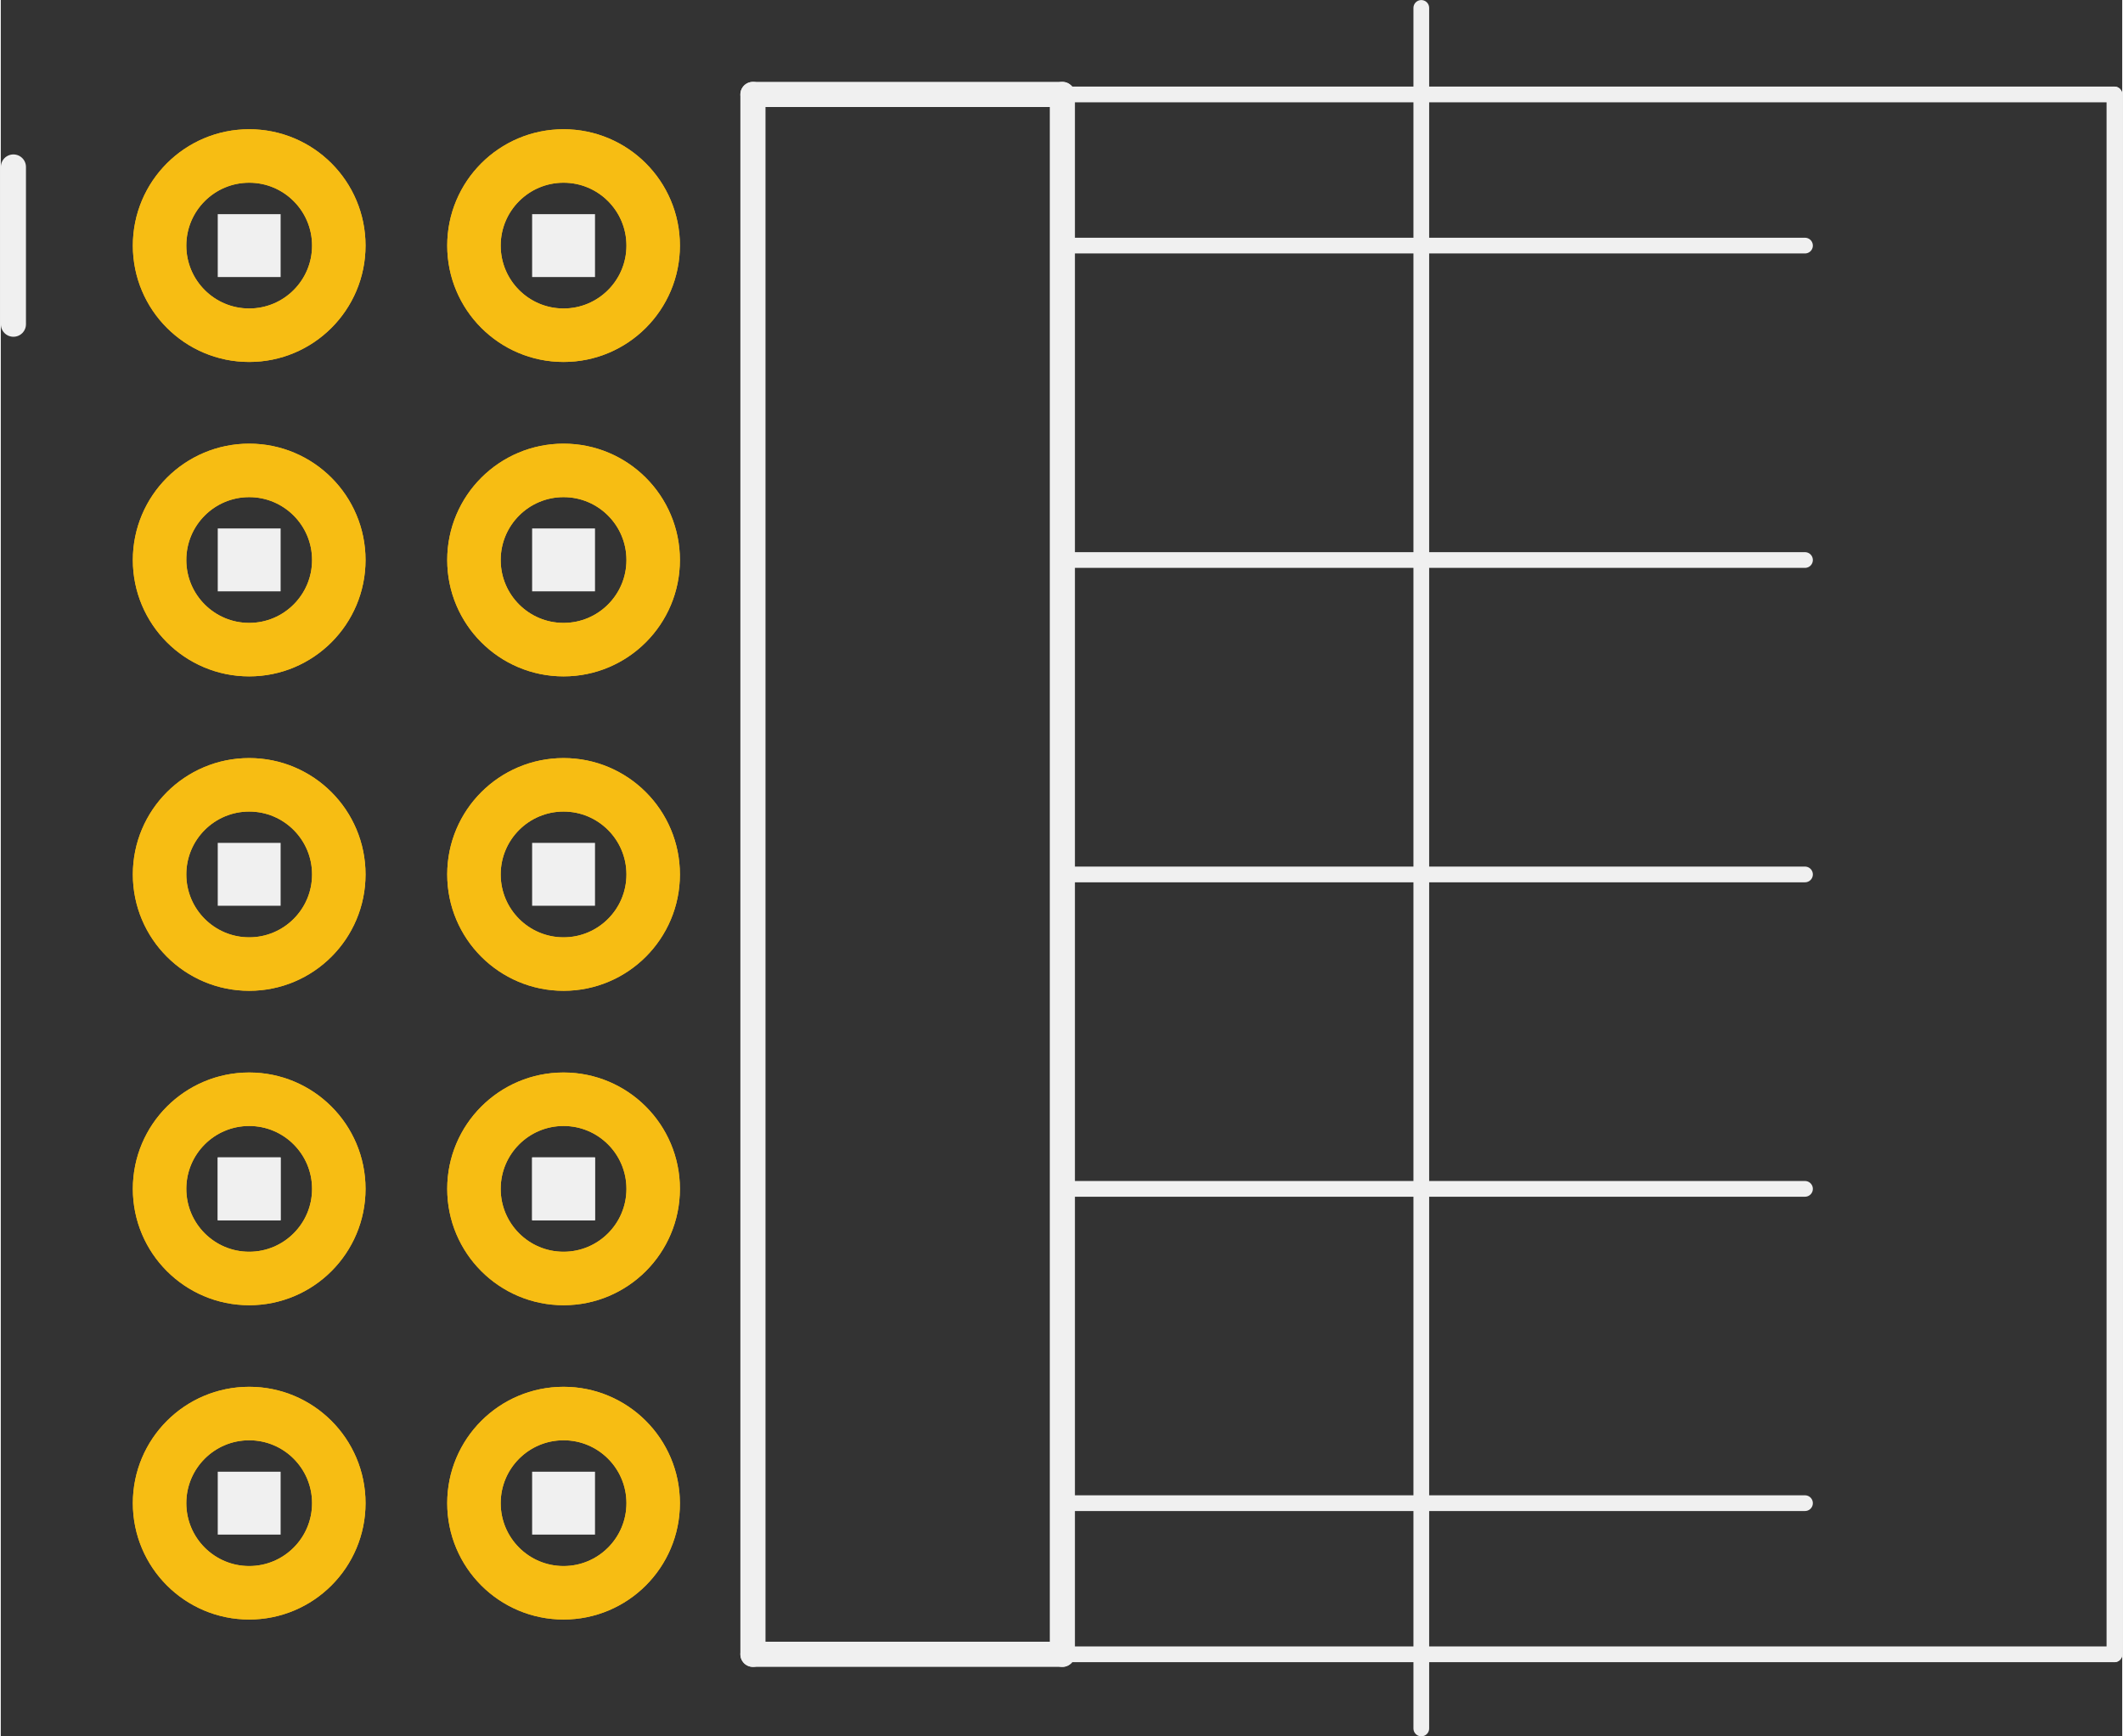 <?xml version='1.0' encoding='UTF-8' standalone='no'?>
<!-- Created with Fritzing (http://www.fritzing.org/) -->
<svg xmlns:svg='http://www.w3.org/2000/svg' xmlns='http://www.w3.org/2000/svg' version='1.2' baseProfile='tiny' x='0in' y='0in' width='0.675in' height='0.552in' viewBox='0 0 17.14 14.027' >
<rect x="0" y="0" width="17.14" height="14.027" fill="#333333" stroke="none"/>
<g id='copper1'>
<circle id='connector0pin' connectorname='1' cx='2.007' cy='1.984' r='0.724' stroke='#F7BD13' stroke-width='0.432' fill='none' />
<circle id='connector1pin' connectorname='2' cx='4.547' cy='1.984' r='0.724' stroke='#F7BD13' stroke-width='0.432' fill='none' />
<circle id='connector2pin' connectorname='3' cx='2.007' cy='4.524' r='0.724' stroke='#F7BD13' stroke-width='0.432' fill='none' />
<circle id='connector3pin' connectorname='4' cx='4.547' cy='4.524' r='0.724' stroke='#F7BD13' stroke-width='0.432' fill='none' />
<circle id='connector4pin' connectorname='5' cx='2.007' cy='7.064' r='0.724' stroke='#F7BD13' stroke-width='0.432' fill='none' />
<circle id='connector5pin' connectorname='6' cx='4.547' cy='7.064' r='0.724' stroke='#F7BD13' stroke-width='0.432' fill='none' />
<circle id='connector6pin' connectorname='7' cx='2.007' cy='9.604' r='0.724' stroke='#F7BD13' stroke-width='0.432' fill='none' />
<circle id='connector7pin' connectorname='8' cx='4.547' cy='9.604' r='0.724' stroke='#F7BD13' stroke-width='0.432' fill='none' />
<circle id='connector8pin' connectorname='9' cx='2.007' cy='12.143' r='0.724' stroke='#F7BD13' stroke-width='0.432' fill='none' />
<circle id='connector9pin' connectorname='10' cx='4.547' cy='12.143' r='0.724' stroke='#F7BD13' stroke-width='0.432' fill='none' />
<g id='copper0'>
<circle id='connector0pin' connectorname='1' cx='2.007' cy='1.984' r='0.724' stroke='#F7BD13' stroke-width='0.432' fill='none' />
<circle id='connector1pin' connectorname='2' cx='4.547' cy='1.984' r='0.724' stroke='#F7BD13' stroke-width='0.432' fill='none' />
<circle id='connector2pin' connectorname='3' cx='2.007' cy='4.524' r='0.724' stroke='#F7BD13' stroke-width='0.432' fill='none' />
<circle id='connector3pin' connectorname='4' cx='4.547' cy='4.524' r='0.724' stroke='#F7BD13' stroke-width='0.432' fill='none' />
<circle id='connector4pin' connectorname='5' cx='2.007' cy='7.064' r='0.724' stroke='#F7BD13' stroke-width='0.432' fill='none' />
<circle id='connector5pin' connectorname='6' cx='4.547' cy='7.064' r='0.724' stroke='#F7BD13' stroke-width='0.432' fill='none' />
<circle id='connector6pin' connectorname='7' cx='2.007' cy='9.604' r='0.724' stroke='#F7BD13' stroke-width='0.432' fill='none' />
<circle id='connector7pin' connectorname='8' cx='4.547' cy='9.604' r='0.724' stroke='#F7BD13' stroke-width='0.432' fill='none' />
<circle id='connector8pin' connectorname='9' cx='2.007' cy='12.143' r='0.724' stroke='#F7BD13' stroke-width='0.432' fill='none' />
<circle id='connector9pin' connectorname='10' cx='4.547' cy='12.143' r='0.724' stroke='#F7BD13' stroke-width='0.432' fill='none' />
</g>
</g>
<g id='silkscreen'>
<line x1='0.102' y1='1.349' x2='0.102' y2='2.619' stroke='#f0f0f0' stroke-width='0.203' stroke-linecap='round'/>
<line x1='6.077' y1='0.763' x2='8.577' y2='0.763' stroke='#f0f0f0' stroke-width='0.203' stroke-linecap='round'/>
<line x1='8.577' y1='0.763' x2='8.577' y2='13.364' stroke='#f0f0f0' stroke-width='0.203' stroke-linecap='round'/>
<line x1='8.577' y1='13.364' x2='6.077' y2='13.364' stroke='#f0f0f0' stroke-width='0.203' stroke-linecap='round'/>
<line x1='6.077' y1='13.364' x2='6.077' y2='0.763' stroke='#f0f0f0' stroke-width='0.203' stroke-linecap='round'/>
<line x1='8.577' y1='7.064' x2='14.577' y2='7.064' stroke='#f0f0f0' stroke-width='0.127' stroke-linecap='round'/>
<line x1='8.577' y1='9.604' x2='14.577' y2='9.604' stroke='#f0f0f0' stroke-width='0.127' stroke-linecap='round'/>
<line x1='8.577' y1='12.143' x2='14.577' y2='12.143' stroke='#f0f0f0' stroke-width='0.127' stroke-linecap='round'/>
<line x1='8.577' y1='4.524' x2='14.577' y2='4.524' stroke='#f0f0f0' stroke-width='0.127' stroke-linecap='round'/>
<line x1='8.577' y1='1.984' x2='14.577' y2='1.984' stroke='#f0f0f0' stroke-width='0.127' stroke-linecap='round'/>
<line x1='11.477' y1='0.064' x2='11.477' y2='13.963' stroke='#f0f0f0' stroke-width='0.127' stroke-linecap='round'/>
<line x1='17.077' y1='0.763' x2='17.077' y2='13.364' stroke='#f0f0f0' stroke-width='0.127' stroke-linecap='round'/>
<line x1='8.577' y1='0.763' x2='17.077' y2='0.763' stroke='#f0f0f0' stroke-width='0.127' stroke-linecap='round'/>
<line x1='8.577' y1='13.364' x2='17.077' y2='13.364' stroke='#f0f0f0' stroke-width='0.127' stroke-linecap='round'/>
<rect x='1.753' y='1.73' width='0.508' height='0.508' stroke='none' stroke-width='0' fill='#f0f0f0' stroke-linecap='round'/>
<rect x='4.293' y='1.73' width='0.508' height='0.508' stroke='none' stroke-width='0' fill='#f0f0f0' stroke-linecap='round'/>
<rect x='4.293' y='4.269' width='0.508' height='0.508' stroke='none' stroke-width='0' fill='#f0f0f0' stroke-linecap='round'/>
<rect x='1.753' y='4.269' width='0.508' height='0.508' stroke='none' stroke-width='0' fill='#f0f0f0' stroke-linecap='round'/>
<rect x='4.293' y='6.809' width='0.508' height='0.508' stroke='none' stroke-width='0' fill='#f0f0f0' stroke-linecap='round'/>
<rect x='1.753' y='6.809' width='0.508' height='0.508' stroke='none' stroke-width='0' fill='#f0f0f0' stroke-linecap='round'/>
<rect x='4.293' y='9.35' width='0.508' height='0.508' stroke='none' stroke-width='0' fill='#f0f0f0' stroke-linecap='round'/>
<rect x='1.753' y='9.35' width='0.508' height='0.508' stroke='none' stroke-width='0' fill='#f0f0f0' stroke-linecap='round'/>
<rect x='4.293' y='11.889' width='0.508' height='0.508' stroke='none' stroke-width='0' fill='#f0f0f0' stroke-linecap='round'/>
<rect x='1.753' y='11.889' width='0.508' height='0.508' stroke='none' stroke-width='0' fill='#f0f0f0' stroke-linecap='round'/>
<rect x='1.753' y='9.35' width='0.508' height='0.508' stroke='none' stroke-width='0' fill='#f0f0f0' stroke-linecap='round'/>
<rect x='4.293' y='9.35' width='0.508' height='0.508' stroke='none' stroke-width='0' fill='#f0f0f0' stroke-linecap='round'/>
</g>
</svg>